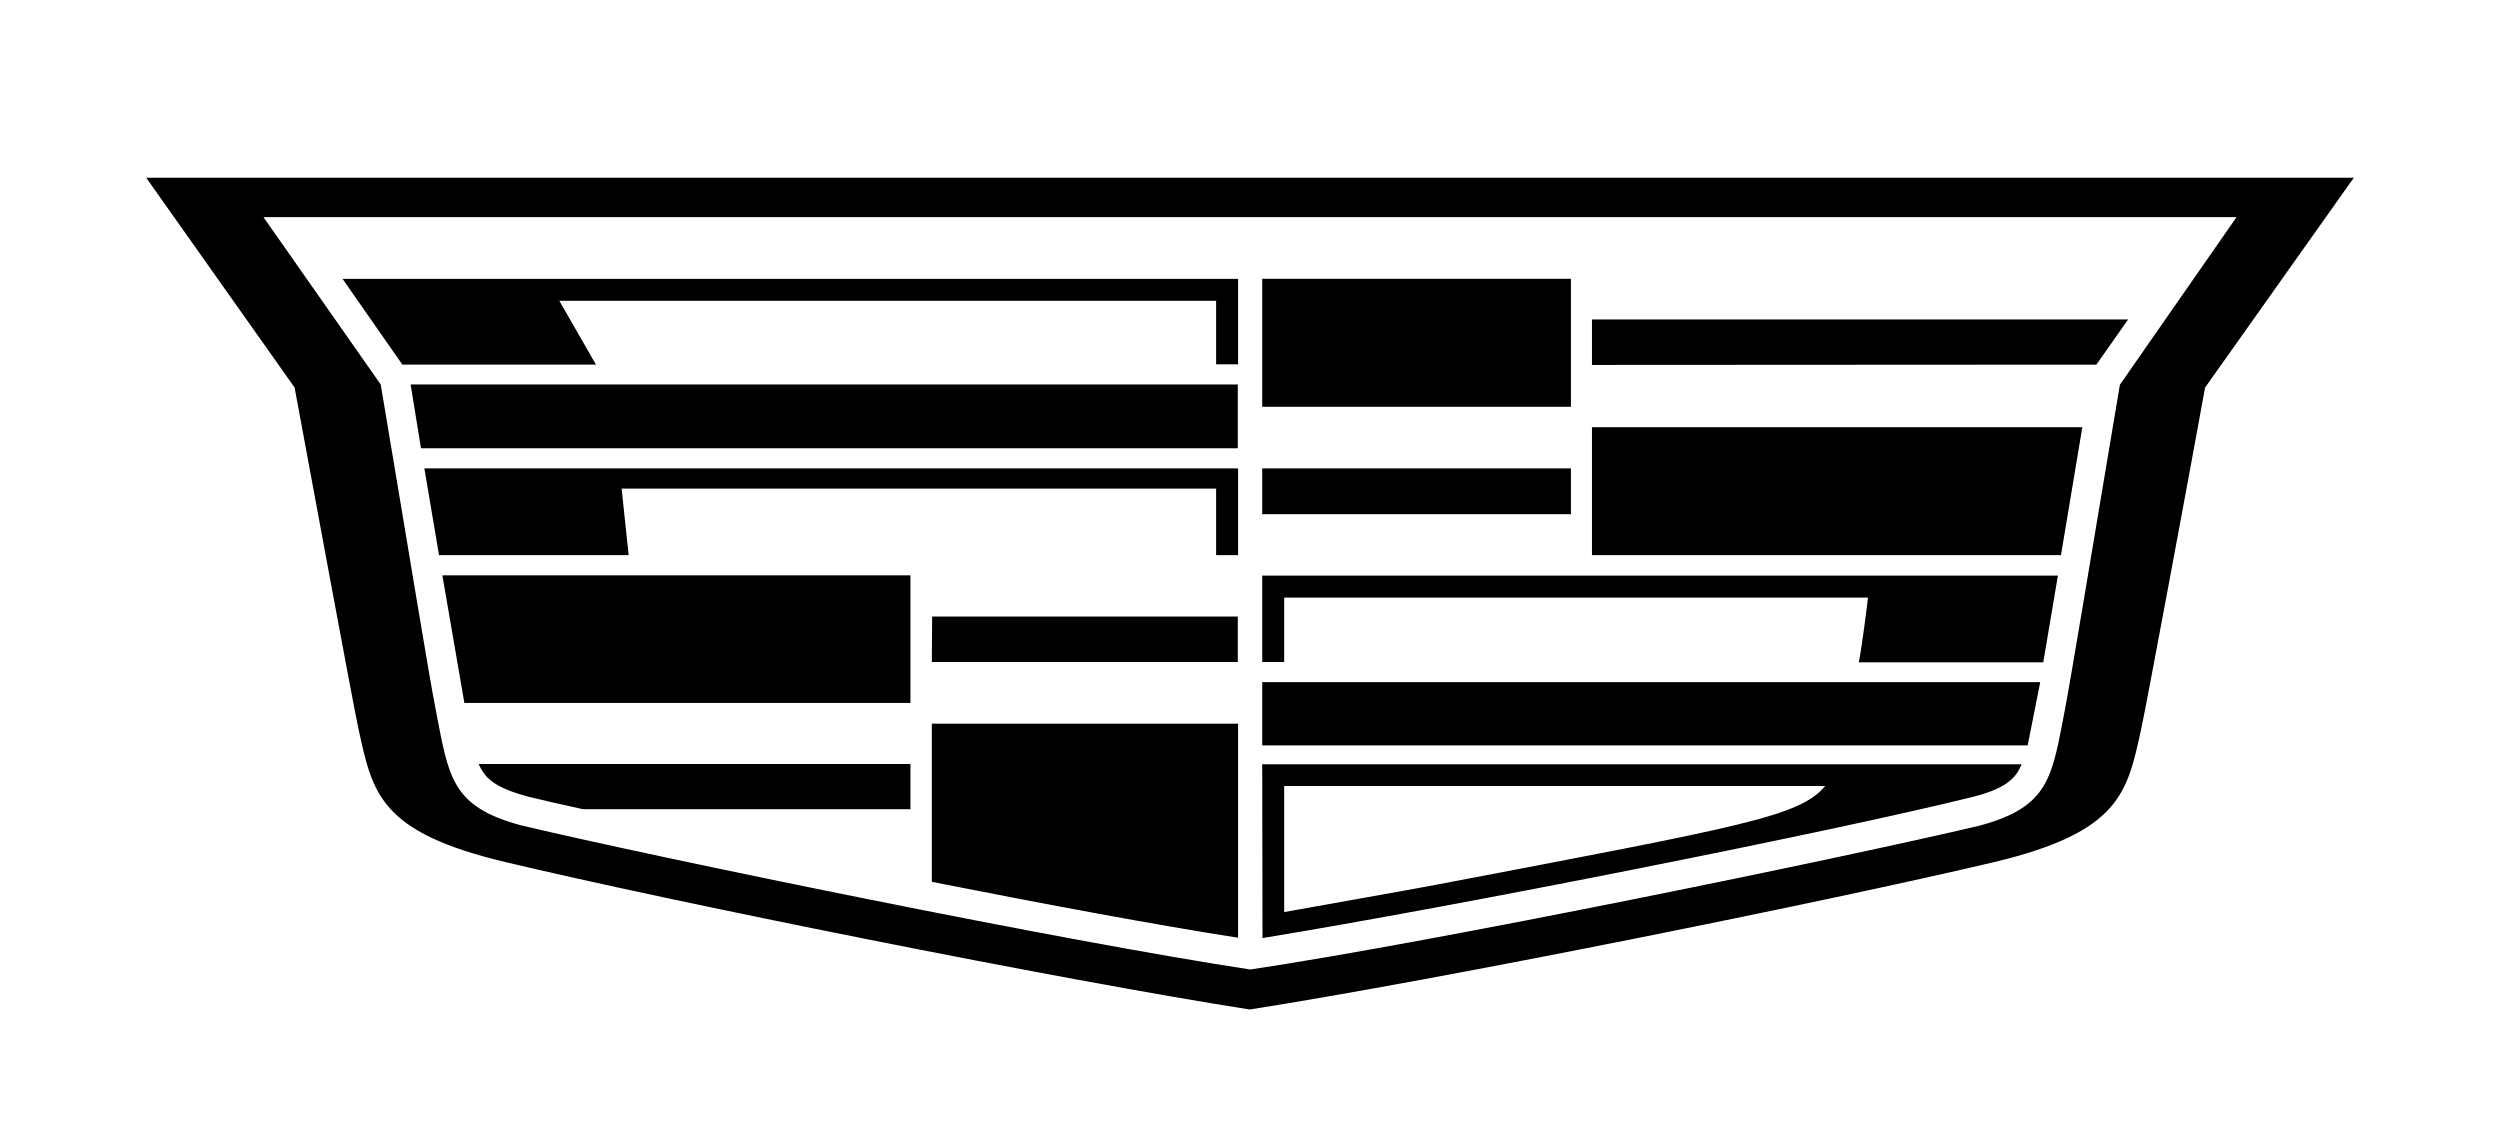 <?xml version="1.0" encoding="UTF-8"?>
<svg id="Layer_1" xmlns="http://www.w3.org/2000/svg" version="1.1" viewBox="0 0 186.063 83.506">
  <!-- Generator: Adobe Illustrator 29.5.1, SVG Export Plug-In . SVG Version: 2.1.0 Build 141)  -->
  <g id="CADILLAC_2DCREST">
    <g id="CADILLAC_2DCREST_POS_RGB">
      <path id="Shape" d="M46.787,41.316h-14.113l-1.09-6.453h60.561v6.453h-1.635v-4.953h-44.246l.523,4.953ZM31.334,33.363h60.789v-4.75H30.56l.773,4.75ZM69.351,49.27h22.772v-3.385h-22.748l-.024,3.385ZM29.947,27.137h14.408l-2.726-4.75h48.881v4.727h1.635v-6.361H25.494l4.453,6.385ZM116.916,20.752h-22.975v9.522h22.975v-9.522ZM35.947,57.451c.363.568,1.068,1.226,3.363,1.842,1.113.271,2.34.545,4.066.93h24.385v-3.361h-32.133c.09.227.205.408.318.59h0ZM34.56,52.315h33.201v-9.498h-34.838l1.637,9.498ZM69.351,65.631c8.5,1.684,16.816,3.229,22.793,4.16v-15.93h-22.793v11.77ZM118.482,41.316h34.906l1.59-9.521h-36.496v9.521ZM118.482,23.774v3.385l37.541-.021,2.363-3.363h-39.904ZM175.182,13.229l-11.068,15.613c-1.203,6.635-4.385,23.723-4.748,25.383-1.047,4.771-1.545,7.682-10.93,9.932-12.5,2.953-41.088,8.725-55.428,10.975-14.338-2.25-42.926-7.998-55.402-10.975-9.385-2.229-9.885-5.137-10.93-9.932-.363-1.637-3.523-18.748-4.75-25.383l-11.043-15.613h164.299ZM166.455,16.16H19.607l8.727,12.453c2.182,12.953,3.523,21.27,4.09,24.18.979,5.045,1.137,7.226,6.363,8.635,10.363,2.455,40.451,8.637,54.267,10.727,13.816-2.068,43.881-8.25,54.266-10.703,5.227-1.41,5.385-3.59,6.363-8.635.545-2.91,1.908-11.226,4.09-24.18l8.682-12.477ZM93.941,49.27h1.635v-4.795h43.449c-.045.455-.453,3.682-.682,4.818h13.727l1.09-6.453h-59.219v6.43ZM93.941,55.475h56.969l.934-4.705h-57.902v4.705ZM116.916,34.863h-22.975v3.408h22.975v-3.408ZM93.941,56.883h56.516c-.092.205-.182.41-.297.592-.385.568-1.068,1.271-3.361,1.84-10.227,2.545-38.359,8.135-52.836,10.5l-.021-12.932ZM95.576,67.881c2.613-.477,8.977-1.59,11.25-2.021,23.109-4.408,27.088-5.09,29.018-7.363h-40.268v9.385Z"/>
    </g>
  </g>
</svg>